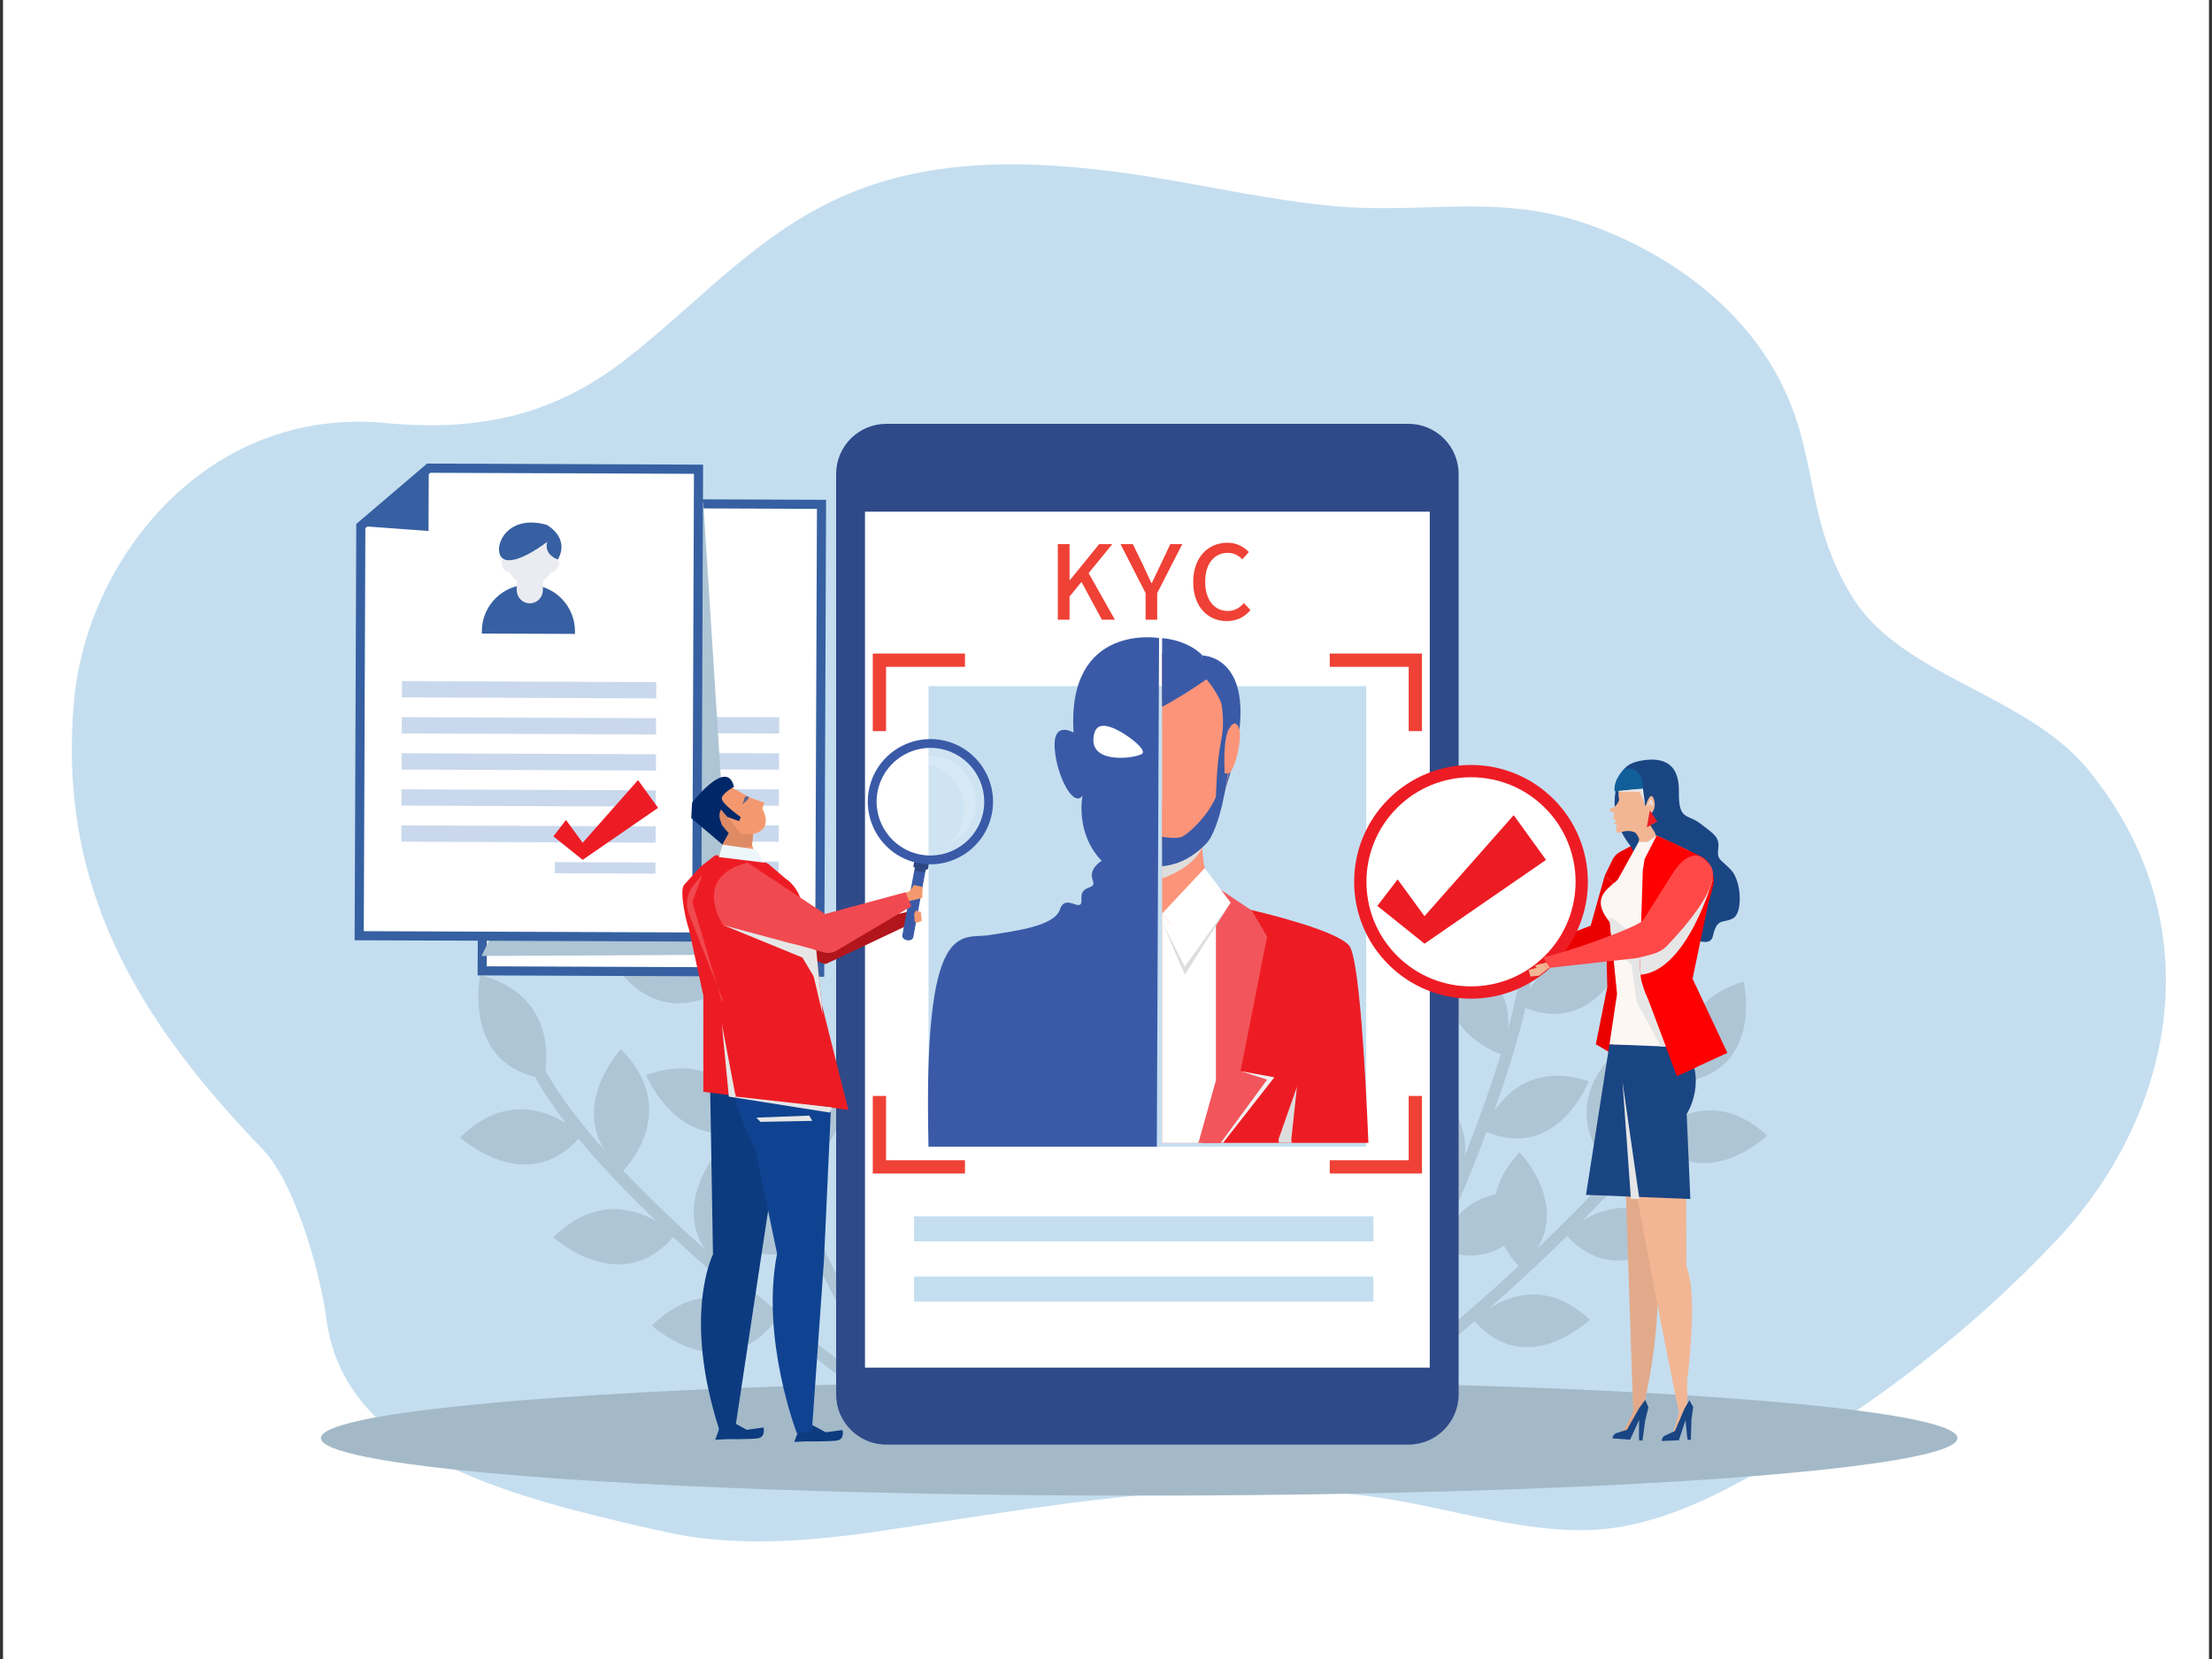 <?xml version="1.0" encoding="utf-8"?>
<!-- Generator: Adobe Illustrator 27.5.0, SVG Export Plug-In . SVG Version: 6.00 Build 0)  -->
<svg version="1.1" id="Layer_1" xmlns="http://www.w3.org/2000/svg" xmlns:xlink="http://www.w3.org/1999/xlink" x="0px" y="0px"
	 viewBox="0 0 2700 2025" style="enable-background:new 0 0 2700 2025;" xml:space="preserve">
<rect x="0" y="0" width="2700" height="2025" fill="#333333" stroke="none"/>
<rect x="3.691" style="fill:#FFFFFF;" width="2692.617" height="2025"/>
<path style="fill:#C4DEF0;" d="M2610.41,1359.9c-9.03,21.89-19.77,43.21-32.04,63.77c-6.35,10.65-13.11,21.09-20.27,31.31
	c-11.39,16.26-23.76,31.95-37.05,46.95c-3.87,4.39-7.83,8.7-11.86,12.97c-50.3,53.21-105.28,103.12-164.26,149.22v0.01
	c-11.32,8.85-22.79,17.55-34.4,26.12c-37.69,27.81-76.88,54.11-117.41,78.76c-15.29,9.31-30.77,18.37-46.42,27.21
	c-51.93,29.25-109.62,58.02-171.28,67.9c-12.68,2.04-25.53,3.27-38.53,3.54c-3.17,0.07-6.35,0.09-9.52,0.07
	c-33.23-0.18-66.51-4.86-99.66-11.11c-8.88-1.68-17.76-3.47-26.63-5.33c-26.94-5.63-53.78-11.79-80.42-16.91
	c-5.69-1.1-11.38-2.14-17.05-3.13c-6.46-1.12-12.91-2.16-19.35-3.1c-34.38-5.01-68.84-7.99-103.33-9.36
	c-19.06-0.76-38.12-1.02-57.18-0.86c-26.01,0.22-52.04,1.24-78.05,2.88c-98.46,6.2-196.75,21.36-293.88,36.28
	c-4.06,0.63-8.12,1.25-12.18,1.87c-1.91,0.3-3.81,0.59-5.72,0.88c-9.33,1.43-18.65,2.85-27.96,4.26
	c-10.7,1.62-21.38,3.21-32.04,4.77c-0.62,0.1-1.25,0.19-1.87,0.28c-3.05,0.45-6.1,0.89-9.17,1.32c-6.88,0.97-13.77,1.9-20.68,2.77
	c-4.06,0.52-8.11,1.02-12.18,1.49c-63.08,7.42-127.21,10.15-189.29,0.54c-9.67-1.49-19.3-3.29-28.86-5.41
	c-21.7-4.83-43.07-9.68-63.98-14.71c-5.62-1.35-11.2-2.71-16.75-4.08c-43.58-10.79-84.95-22.44-122.78-36.04
	c-79.37-28.52-143.25-65.63-179.5-121.49c-5.7-8.77-10.71-18-14.99-27.73c-7.77-17.61-13.14-36.85-15.86-57.98
	c-3.69-28.69-14.3-73.91-29.45-115.94c-7.58-21.01-16.29-41.23-25.84-58.18h-0.01c-1.96-3.49-3.96-6.85-6-10.04
	c-5.03-7.88-10.26-14.78-15.66-20.37c-52.2-54.2-98.94-109.54-136.65-168.68c-4.96-7.8-9.78-15.66-14.42-23.59
	c-56.97-97.26-89.07-205.3-81.12-335.24c0.47-7.84,1.09-15.76,1.87-23.76c16.29-168.51,160.22-356.33,379.9-335.69
	c116.04,10.88,206.27-10.28,292.78-77.41c99.12-76.91,175.6-172.8,305.71-214.81c33.83-10.92,68.96-17.5,104.7-20.82
	c60.8-5.67,123.37-1.92,184.32,5.89c4.94,0.63,9.85,1.28,14.77,1.96c65.41,9.07,130.17,23.35,195.6,33.07
	c13.6,2.04,27.25,3.87,40.95,5.41c6.04,0.69,12.08,1.31,18.14,1.88c38.34,3.56,74.58,2.65,110.16,1.62
	c50.52-1.47,99.69-3.21,151.68,7.24c14.68,2.94,29.58,6.86,44.8,12.03c1.38,0.47,2.77,0.94,4.15,1.44
	c35.17,12.44,68.68,28.61,99.31,48.09c32.47,20.64,61.72,44.96,86.3,72.44c13.77,15.37,26.09,31.73,36.68,48.99
	c60.35,98.24,38.92,174.63,92,271.1c2.51,4.56,5.18,9.18,8.05,13.83c46.53,75.77,148.22,105.26,227.02,157.77
	c8.96,5.96,17.61,12.23,25.86,18.88c9.86,7.97,19.14,16.51,27.64,25.8c2.76,3.01,5.45,6.1,8.04,9.29
	C2657.29,1072.65,2665.34,1226.78,2610.41,1359.9z"/>
<g>
	<ellipse style="fill:#A3B9C8;" cx="1390.489" cy="1755.35" rx="998.808" ry="70.246"/>
</g>
<g>
	<g>
		<path style="fill:#AEC5D5;" d="M706.089,1390.02c-64.387,71.651-144.483-1.632-144.483-1.632
			c52.556-51.97,102.838-33.886,129.196-17.444c-15.624-20.221-28.287-39.084-37.955-56.553
			c-88.323-22.015-66.569-124.212-66.569-124.212c83.841,22.291,82.881,90.756,79.349,116.505
			c16.973,30.744,42.885,64.398,73.355,98.47c-40.336-59.76,18.749-124.701,18.749-124.701
			c75.909,76.336,3.191,148.269,3.191,148.269c-0.354-0.29-0.698-0.58-1.046-0.87c31.553,33.374,66.52,66.614,100.803,97.391
			c-39.983-59.687,18.925-124.436,18.925-124.436c18.097,18.199,27.733,36.145,31.935,52.928
			c33.443,5.695,54.19,28.529,65.446,45.936c-11.875-25.073-24.504-52.658-36.983-81.49c-6.614-15.281-12.86-30.144-18.751-44.601
			c-90.192,40.702-132.729-61.276-132.729-61.276c66.807-24.022,104.493,9.694,122.416,35.444
			c-19.16-49.041-33.846-92.957-44.019-131.606c-88.57,37.88-130.364-62.315-130.364-62.315
			c69.553-25.01,107.546,12.565,124.531,38.577c-5.656-24.91-9.198-47.343-10.613-67.253
			c-70.882-57.158-8.083-140.718-8.083-140.718c66.661,55.521,36.963,117.217,22.917,139.085
			c2.451,35.033,11.784,76.47,25.075,120.204c-11.426-71.191,69.512-105.217,69.512-105.217
			c36.71,101.201-59.535,135.829-59.535,135.829c-0.2-0.413-0.39-0.822-0.583-1.233c14.568,43.558,32.289,88.432,50.426,130.784
			c-11.135-70.975,69.56-104.9,69.56-104.9c32.842,90.539-40.72,127.787-56.588,134.632c44.741,100.744,88.03,180.648,88.96,182.353
			l-13.081,7.129c-0.335-0.616-22.771-41.909-51.93-102.242c-35.069,16.604-63.051,11.713-84.24-0.671
			c-6.57,13.084-14.248,22.455-17.917,26.563c83.001,72.54,155.909,126.788,157.47,127.944l-8.863,11.975
			c-0.563-0.417-38.3-28.425-90.152-70.872c-64.915,78.019-147.79,2.193-147.79,2.193c52.879-52.289,103.452-33.661,129.675-17.142
			c-21.328-17.742-44.398-37.445-67.857-58.343c-12.433-11.075-24.357-21.927-35.787-32.56
			c-64.669,74.894-146.19,0.307-146.19,0.307c50.481-49.918,98.859-35.205,125.959-19.396
			C763.401,1454.441,731.59,1420.792,706.089,1390.02z"/>
	</g>
	<g>
		<path style="fill:#AEC5D5;" d="M2019.596,1391.553c63.161,66.432,137.387-5.417,137.387-5.417
			c-51.381-48.027-98.725-29.481-123.357-13.137c14.321-19.652,25.861-37.933,34.59-54.808
			c83.424-23.303,59.998-119.929,59.998-119.929c-79.152,23.445-76.409,88.543-72.36,112.94
			c-15.323,29.698-39.07,62.402-67.141,95.626c36.769-57.922-21.169-118.113-21.169-118.113
			c-70.162,74.641,0.931,141.117,0.931,141.117c0.329-0.285,0.648-0.571,0.971-0.856c-29.12,32.589-61.492,65.141-93.278,95.333
			c36.435-57.843-21.33-117.856-21.33-117.856c-16.727,17.795-25.413,35.122-28.96,51.199
			c-31.658,6.312-50.782,28.586-61.023,45.445c10.624-24.167,21.899-50.743,32.998-78.502c5.882-14.712,11.426-29.016,16.643-42.926
			c86.878,36.303,124.612-61.836,124.612-61.836c-64.188-21.063-99.133,12.016-115.493,36.989
			c16.913-47.16,29.707-89.325,38.351-126.359c85.26,33.662,122.334-62.761,122.334-62.761
			c-66.827-21.928-101.961,14.829-117.421,40.025c4.713-23.845,7.483-45.279,8.296-64.255
			c65.893-56.264,3.924-134.066,3.924-134.066c-61.922,54.594-32.023,112.485-18.078,132.909
			c-1.394,33.389-9.163,73.053-20.636,115.008c8.965-68.022-68.933-98.222-68.933-98.222
			c-32.212,97.244,60.262,127.606,60.262,127.606c0.179-0.398,0.349-0.792,0.522-1.188c-12.692,41.822-28.348,84.979-44.467,125.749
			c8.693-67.808-68.97-97.919-68.97-97.919c-28.818,86.998,42.151,120.461,57.427,126.548
			c-39.863,97.024-78.902,174.185-79.74,175.832l12.633,6.431c0.302-0.595,20.539-40.472,46.661-98.641
			c33.801,14.856,60.287,9.455,80.11-2.891c6.599,12.27,14.154,20.978,17.753,24.787c-77.009,71.22-144.908,124.77-146.362,125.911
			l8.75,11.153c0.524-0.412,35.67-28.062,83.857-69.824c63.834,72.475,140.635-1.866,140.635-1.866
			c-51.697-48.323-99.303-29.251-123.804-12.837c19.812-17.447,41.229-36.805,62.984-57.31c11.53-10.867,22.581-21.508,33.17-31.927
			c63.515,69.509,139.063-3.619,139.063-3.619c-49.352-46.131-94.975-30.842-120.329-15.08
			C1966.804,1454.363,1996.163,1421.505,2019.596,1391.553z"/>
	</g>
</g>
<g>
	<path style="fill:#2F4A89;" d="M1719.142,1763.298h-637.277c-33.842,0-61.277-27.434-61.277-61.277V578.617
		c0-33.842,27.434-61.277,61.277-61.277h637.277c33.842,0,61.277,27.435,61.277,61.277v1123.404
		C1780.419,1735.863,1752.984,1763.298,1719.142,1763.298z"/>
	<rect x="1055.823" y="624.575" style="fill:#FFFFFF;" width="689.362" height="1044.766"/>
</g>
<g>
	<rect x="1115.734" y="1484.606" style="fill:#C4DEF0;" width="560.681" height="30.638"/>
	<rect x="1115.734" y="1558.138" style="fill:#C4DEF0;" width="560.681" height="30.638"/>
</g>
<g>
	<g>
		<polygon style="fill:#EF4136;" points="1081.538,892.433 1081.538,813.937 1177.864,813.937 1177.864,797.726 1065.327,797.726 
			1065.327,892.433 		"/>
		<polygon style="fill:#EF4136;" points="1719.47,892.433 1719.47,813.937 1623.143,813.937 1623.143,797.726 1735.681,797.726 
			1735.681,892.433 		"/>
	</g>
	<g>
		<polygon style="fill:#EF4136;" points="1081.538,1337.713 1081.538,1416.209 1177.864,1416.209 1177.864,1432.42 
			1065.327,1432.42 1065.327,1337.713 		"/>
		<polygon style="fill:#EF4136;" points="1719.47,1337.713 1719.47,1416.209 1623.143,1416.209 1623.143,1432.42 1735.681,1432.42 
			1735.681,1337.713 		"/>
	</g>
</g>
<rect x="1133.393" y="837.499" style="fill:#C4DEF0;" width="534.221" height="562.124"/>
<g>
	<polygon style="fill:#EF4136;" points="1357.682,664.154 1341.682,664.154 1305.958,708.109 1305.509,708.109 1305.509,664.154 
		1291.191,664.154 1291.191,756.431 1305.509,756.431 1305.509,728.112 1320.037,710.302 1344.968,756.431 1360.853,756.431 
		1328.788,699.574 	"/>
	<path style="fill:#EF4136;" d="M1416.22,690.122c-3.338,7.16-6.818,14.1-10.27,21.427h-0.564
		c-3.568-7.327-6.677-14.267-9.989-21.427l-12.651-25.968h-15.04l30.631,59.805v32.472h14.151v-32.472l30.631-59.805h-14.591
		L1416.22,690.122z"/>
	<path style="fill:#EF4136;" d="M1518.345,736.128c-5.435,6.061-11.654,9.619-19.634,9.619c-16.64,0-27.668-13.592-27.668-35.71
		c0-21.784,11.028-35.2,27.457-35.2c7.46,0,13.23,3.057,17.916,7.866l7.973-8.862c-5.679-5.971-14.626-11.378-25.889-11.378
		c-24.226,0-42.058,18.045-42.058,47.96c0,30.364,18.052,47.698,40.878,47.698c12.285,0,21.733-4.853,28.998-13.413
		L1518.345,736.128z"/>
</g>
<g>
	<g>
		<path style="fill:#FC9479;" d="M1418.461,1394.937h250.795c-4.5-71.999-13.848-190.637-28.039-222.599
			c-14.093-31.731-70.963-46.798-113.125-60.875c-1.545-0.519-3.069-1.032-4.571-1.551c-0.005,0-0.011,0-0.011,0
			c-0.016-0.005-0.032-0.011-0.043-0.016c-3.431-1.173-6.739-2.34-9.9-3.524c-4.096-1.518-7.938-3.058-11.451-4.626
			c-4.928-2.199-9.208-4.453-12.645-6.83c-0.957-0.659-1.843-1.329-2.664-2.016c-0.989-0.811-1.87-1.643-2.648-2.491
			c-6.885-7.516-11.089-18.762-13.607-30.748c-0.595-2.821-1.097-5.685-1.513-8.549c-0.821-5.604-1.335-11.213-1.643-16.541
			c0-0.005,0-0.005,0-0.005c-0.33-5.787-0.411-11.245-0.367-15.99c0.086-10.235,0.751-17.2,0.751-17.2
			c-0.319-0.481-0.643-0.956-0.978-1.421c-12.254-17.289-30.281-21.502-48.342-19.811V1394.937z"/>
		<path style="fill:#E6E6E6;" d="M1418.461,1040.578v5.824c21.316-2.826,34.755-14.373,34.755-14.373
			C1439.865,1037.726,1428.332,1040.186,1418.461,1040.578z"/>
		<path style="fill:#3A5AA7;" d="M1418.461,778.867v76.554c16.086-18.601,31.552-32.854,43.526-36.62l5.794-18.671
			C1467.78,800.13,1452.769,782.148,1418.461,778.867z"/>
		<path style="fill:#3A5AA7;" d="M1467.781,800.13c0,0,83.119,0,26.936,165.784l-56.374-87.918L1467.781,800.13z"/>
		<path style="fill:#FC9479;" d="M1418.461,800.352v240.398c0.901,0.043,1.802,0.071,2.704,0.071
			c49.248,0,80.95-64.814,80.95-127.389C1502.114,853.213,1465.138,803.974,1418.461,800.352z"/>
		<path style="fill:#FC9479;" d="M1496.335,903.197c0,0,4.954-27.706,14.036-18.182c9.082,9.524-4.132,60.993-11.561,59.069
			C1491.381,942.159,1496.335,903.197,1496.335,903.197z"/>
		<path style="fill:#3A5AA7;" d="M1418.461,862.772c28.397-14.97,57.816-36.148,57.816-36.148
			c-17.518-18.841-37.692-27.399-57.816-29.111V862.772z"/>
		<path style="fill:#3A5AA7;" d="M1490.459,857.397c0,0,5.362,21.735,0,47.142c-5.362,25.407-6.302,68.515-6.302,68.515
			l10.56-16.374v-18.017c0,0-3.27-51.193,11.737-55.642L1490.459,857.397z"/>
		<path style="fill:#DDDDDD;" d="M1418.461,1027.735v44.431c40.357-13.998,48.937-37.6,48.937-37.6L1418.461,1027.735z"/>
		<path style="fill:#3A5AA7;" d="M1491.158,944.136c-0.866,40.165-40.694,74.123-48.486,77.237
			c-7.429,2.968-22.794,0.279-24.211,0.021v35.919c21.984-1.77,40.031-13.269,53.649-27.329c18.182-18.772,26.7-85.901,26.7-85.901
			L1491.158,944.136z"/>
		<path style="fill:#ED1C24;" d="M1670.319,1394.937c-3.403-82.146-11.086-225.985-23.552-240.745
			c-15.655-18.53-101.447-39.232-119.814-43.49c-2.021-0.47-3.221-0.74-3.431-0.789c-0.005,0-0.011,0-0.011,0
			c-0.016-0.005-0.022-0.005-0.022-0.005l-0.022-0.011l-9.792-5.053l-0.005-0.005l-15.066-7.771l-6.793-3.507l-4.982-2.572
			l-0.022,1.913l-0.043,3.577l-0.319,27.138l-0.022,1.778l-0.011,1.021l-2.253,192.285l-22.469,76.235H1670.319z"/>
		<polygon style="fill:#FFFFFF;" points="1513.67,1104.838 1494.719,1091.88 1491.811,1093.561 1489.472,1094.917 
			1486.764,1096.478 1484.159,1097.986 1430.153,1129.226 1418.461,1115.366 1418.461,1394.937 1467.927,1394.937 
			1498.809,1310.331 1513.567,1106.373 1513.675,1104.844 		"/>
		<polygon style="fill:#F2565C;" points="1489.982,1394.937 1546.617,1317.831 1514.21,1307.445 1546.617,1143.362 
			1528.093,1111.463 1528.093,1111.458 1526.953,1110.702 1490.823,1086.692 1484.159,1082.261 1484.159,1318.701 
			1462.833,1394.937 		"/>
		<polygon style="fill:#FFFFFF;" points="1470.552,1059.663 1418.461,1115.108 1418.461,1115.369 1460.229,1164.872 
			1502.114,1101.746 		"/>
		<polygon style="fill:#DDDDDD;" points="1446.135,1179.879 1418.461,1125.401 1418.461,1125.442 1446.135,1189.692 
			1502.114,1101.746 		"/>
		<polygon style="fill:#DDDDDD;" points="1576.665,1394.937 1576.193,1390.562 1583.12,1326.494 1560.608,1390.562 
			1561.08,1394.937 		"/>
		<polygon style="fill:#F2F2F2;" points="1489.982,1394.937 1492.881,1394.937 1555.517,1314.946 1514.21,1307.445 
			1546.617,1317.831 		"/>
	</g>
	<path style="fill:#3A5AA7;" d="M1414.775,778.797c0,0-112.628-19.229-104.387,115.375c0,0-25.385-15.117-23.047,19.169
		c2.298,33.702,22.979,73.532,34.036,57.748c0,0-9.615,45.326,23.35,79.664c0,0-16.482,9.615-10.988,23.35
		s-15.109,4.12-13.735,23.35s-19.229-8.241-26.097,12.362c-6.868,20.603-52.193,26.097-86.531,31.591
		c-34.338,5.494-80.885-25.084-73.982,258.22h278.635L1414.775,778.797z"/>
	<path style="fill:#FFFFFF;" d="M1382.606,903.223c0,0-40.206-32.424-46.755-8.521c-10.213,37.277,43.915,32.17,57.192,26.043
		C1401.032,917.057,1382.606,903.223,1382.606,903.223z"/>
</g>
<g>
	<g>
		<polygon style="fill:#EB0000;" points="1958.628,1069.205 1941.613,1129.887 1856.713,1162.22 1882.788,1171.19 
			1968.105,1155.962 		"/>
		<path style="fill:#1A4583;" d="M1978.889,972.627l7.077-3.49l7.97,4.148c0,0-6.192-6.155-7.523-6.81
			c-0.797-0.392-4.285,1.892-6.954,3.788c-1.788,1.27-3.208,2.365-3.208,2.365S1978.965,974.53,1978.889,972.627z"/>
		<path style="fill:#1A4583;" d="M1983.416,977.436c0,1.893-0.693,3.428-1.548,3.428c-0.855,0-1.548-1.534-1.548-3.428
			c0-1.893,0.693-3.427,1.548-3.427C1982.723,974.008,1983.416,975.543,1983.416,977.436z"/>
		<polygon style="fill:#F2B694;" points="2051.549,1718.022 2041.585,1750.956 2047.578,1747.47 2057.36,1733.505 		"/>
		<polygon style="fill:#E2AA8A;" points="1998.106,1713.216 1984.066,1742.722 1978.631,1747.47 1985.867,1745.157 
			2001.027,1724.318 		"/>
		<polygon style="fill:#EB0000;" points="1958.628,1069.205 1961.874,1204.519 1947.9,1274.656 1974.863,1290.572 
			1985.173,1186.401 1990.513,1110.193 1983.702,1089.687 		"/>
		<path style="fill:#FCEE21;" d="M2058.79,1359.905l6.145-18.343c5.403-16.125,4.05-33.751-3.75-48.863l-14.432-18.043
			L2058.79,1359.905z"/>
		<path style="fill:#E2AA8A;" d="M1978.631,1280.1l15.36,458.263l8.018-5.191c0,0,43.303-152.886,6.754-255.06l6.326-196.613
			L1978.631,1280.1z"/>
		<path style="fill:#F2B694;" d="M2055.59,1251.757l4.083,481.579l-8.623-0.56c0,0-26.131-127.626-42.274-214.937l-44.217-241.595
			L2055.59,1251.757z"/>
		<path style="fill:#1A4583;" d="M1964.559,1274.656l-28.651,183.798l127.354,5.069l-4.472-103.618c0,0,27.977-43.192-4.804-85.249
			H1964.559z"/>
		<path style="fill:#1A4583;" d="M2062.063,1709.147l-5.827,9.917l-11.912,27.696l-11.96,5.459
			c-2.498,1.141-4.076,3.814-3.964,6.716l0,0l20.875-0.924l8.084-24.507l1.874,19.236l0.751,4.797l3.945-0.174l0.678-24.18
			l2.152-15.793L2062.063,1709.147z"/>
		<path style="fill:#1A4583;" d="M2008.188,1708.726l-7.066,9.463l-15.255,26.968l-12.881,4.118c-2.69,0.86-4.603,3.411-4.803,6.406
			l0,0l21.546,1.651l10.975-24.169l-0.171,19.996l0.249,5.021l4.073,0.312l3.33-24.755l3.932-15.956L2008.188,1708.726z"/>
		<polygon style="fill:#FF0000;" points="2071.04,1302.347 2051.905,1311.147 2037.961,1274.656 2042.037,1257.961 
			2046.753,1255.697 		"/>
		<path style="fill:#F2B694;" d="M2059.672,1683.272c0,0,13.438-105.098-1.419-137.712v-82.037l-49.49-0.098L2059.672,1683.272z"/>
		<polygon style="fill:#E6E6E6;" points="2001.027,1463.424 1980.443,1320.462 1990.735,1463.523 		"/>
		<path style="fill:#F2B694;" d="M2022.119,1019.923l-23.258,28.948l1.335-21.205l0.787-3.434l-2.953-5.601
			c0,0,5.239-1.613,6.356-1.613c1.117,0,15.404-1.231,15.404-1.231L2022.119,1019.923z"/>
		<polygon style="fill:#E6E6E6;" points="2000.196,1027.666 1975.008,1073.127 1967.932,1079.722 1980.443,1055.451 		"/>
		<polygon style="fill:#FF4949;" points="2022.119,1019.923 2027.847,1022.753 2011.542,1051.739 2010.075,1116.973 
			2003.196,1127.083 2005.805,1048.871 		"/>
		<path style="fill:#FF4949;" d="M2010.075,1173.803l-7.041,22.539l-1.697-24.64
			C2001.337,1171.702,2006.084,1174.004,2010.075,1173.803z"/>
		<path style="fill:#EB0000;" d="M2000.196,1027.666l-22.684,12.096c-4.08,2.176-7.362,5.592-9.373,9.755l-9.511,19.688
			l25.074,20.481l6.127-35.993L2000.196,1027.666z"/>
		<path style="fill:#1A4583;" d="M1978.674,945.432c0,0-24.05,42.918,11.807,87.445l10.857,20.817l16.074-20.817l-1.89-22.936
			L1978.674,945.432z"/>
		<path style="fill:#1A4583;" d="M1977.666,959.454c0,0-5.677-24.262,22.101-30.301c27.778-6.039,50.122,0.521,49.518,36.795
			c-0.604,36.273,10.266,26.913,26.57,39.595c16.304,12.682,23.249,16.003,21.438,30.496c-1.812,14.493,3.623,12.681,16.002,26.269
			c12.379,13.587,14.191,51.977,2.114,58.597c-12.078,6.621-19.388-1.532-24.64,21.717c-5.252,23.249-57.577-17.512-57.577-17.512
			l-24.591-128.944l-15.17-12.966L1977.666,959.454z"/>
		<path style="fill:#F2B694;" d="M2020.454,1017.61l1.845,5.08l-23.109,10.187c1.153-5.261,1.489-8.624,1.489-8.624l0.304-0.022
			c-1.698-3.692-3.445-6.667-4.391-7.484c-2.292-2.014-10.562-3.8-18.05-0.874c-7.451,2.957-5.887-5.093-5.312-7.043
			c0.608-1.951-0.189-2.609-1.666-3.252c-1.475-0.608-2.255-1.507-0.391-2.118c1.864-0.611,2.182-3.258,0.505-2.898
			c-1.643,0.358-4.339-1.117-2.511-1.76c1.297-0.435,1.161-7.034-0.534-7.388c-1.695-0.355-7.445-3.55-1.312-4.948
			c6.133-1.397,9.085-10.025,9.085-10.025c-1.704-8.018-0.463-13.49,1.259-16.987c0,0,18.91-0.236,24.516,8.045l6.417,16.803
			c0,0,5.166-18.398,9.254-10.858c4.085,7.506,1.443,19.007-3.742,19.382l-0.828,12.826l6.507,10.133L2020.454,1017.61z"/>
		<polygon style="fill:#ED1C24;" points="2013.825,989.087 2022.944,1002.925 2010.114,1009.941 		"/>
		<path style="fill:#FCF7F3;" d="M1968.287,1158.184l5.507,55.083l-9.232,61.39l68.629,2.778l20.54,0.833l9.526-136.017
			l-2.108-104.137l-39.037-18.187l-11.095,7.745H2000.2l-25.197,45.459c-6.846,9.134-35.393,19.723-12.043,49.854
			c0.637,0.833,1.324,1.683,2.059,2.549l3.268,32.632V1158.184z"/>
		<path style="fill:#FF0000;" d="M2005.202,1062.911l-3.864,123.627c0.167,7.042,6.159,26.681,9.952,32.617l35.463,94.362
			l61.71-28.382l-42.475-90.505l19.075-91.562c6.076-21.647,10.87-29.941,0.887-48.953l-1.146-1.595
			c-2.077-2.893-4.84-5.224-8.04-6.786l-34.727-16.942l-19.918-8.869l-14.753,28.877l0,0L2005.202,1062.911z"/>
		<path style="fill:#E6E6E6;" d="M1962.96,1122.987c0.637,0.833,1.324,1.683,2.059,2.549l3.268,32.632v0.016l23.236,19.494
			l6.095,44.789l29.347,54.707l6.226,0.262l-23.465-62.191c-2.157-3.382-3.644-9.919-6.7-18.906l-4.461-58.09
			c0,0-2.092,6.111-26.88-15.099C1966.277,1118.509,1963.941,1120.095,1962.96,1122.987z"/>
		<path style="fill:#E6E6E6;" d="M2010.114,985.081l4.75-9.732c0,0,4.369,5.725,1.665,9.732l-1.363-5.097L2010.114,985.081z"/>
		<path style="fill:#E6E6E6;" d="M2090.768,1073.127c0,0-30.912,111.569-88.17,116.671l-1.26-24.531c0,0,65.992-69.401,66.858-70.18
			C2069.061,1094.307,2090.768,1073.127,2090.768,1073.127z"/>
		<path style="fill:#105F9A;" d="M1982.806,938.29c0,0-13.635,12.502-12.025,27.658l34.665-3.428
			C2005.445,962.521,2007.003,934.943,1982.806,938.29z"/>
		<polygon style="fill:#E6E6E6;" points="1974.661,965.565 1976.496,966.463 2001.337,966.423 2008.064,982.9 2005.445,962.521 		
			"/>
		<path style="fill:#F2B694;" d="M1842.598,1176.753l5.284-4.728l5.563,3.059l3.616,4.45l-1.669,3.059
			C1855.392,1182.594,1837.313,1180.369,1842.598,1176.753z"/>
	</g>
	<g>
		
			<ellipse transform="matrix(0.707 -0.707 0.707 0.707 -235.057 1585.085)" style="fill:#ED1C24;" cx="1795.838" cy="1076.281" rx="142.66" ry="142.66"/>
		
			<ellipse transform="matrix(0.707 -0.707 0.707 0.707 -235.057 1585.085)" style="fill:#FFFFFF;" cx="1795.838" cy="1076.281" rx="127.66" ry="127.66"/>
		<polygon style="fill:#ED1C24;" points="1705.987,1073.443 1738.769,1118.311 1847.647,994.995 1887.094,1049.6 1738.769,1151.891 
			1681.177,1105.719 		"/>
	</g>
	<g>
		<path style="fill:#F2B694;" d="M1888.984,1182.687l-10.299,8.261l-10.659,1.004l-2.105-8.098l10.228-2.66
			c0,0-8.56-2.822,7.88-5.271L1888.984,1182.687z"/>
		<polygon style="fill:#F2B694;" points="1886.926,1174.773 1884.028,1175.924 1888.984,1182.687 1892.971,1180.217 		"/>
	</g>
	<path style="fill:#FF4949;" d="M2043.078,1063.97c6.483-9.621,14.555-18.763,26.246-19.777c6.92-0.601,12.255,5.494,16.626,9.922
		c19.994,20.258-25.386,73.373-50.759,99.948c-7.999,8.377-16.043,10.644-37.643,15.47l-106.126,11.833l-7.405-12.958
		c25.916-4.936,116.442-37.012,121.664-45.277c10.049-15.905,20.099-31.81,30.148-47.716
		C2038.074,1071.863,2040.445,1067.877,2043.078,1063.97z"/>
</g>
<g>
	<g>
		<polygon style="fill:#FFFFFF;" points="669.519,618.665 998.809,619.956 996.568,1190.999 584.623,1189.383 586.583,689.365 		"/>
		<path style="fill:#3660A1;" d="M1006.067,1192.232l-423.072-1.658l1.993-508.137l86.45-73.695l336.911,1.321L1006.067,1192.232z
			 M594.166,1179.49l400.817,1.572l2.196-559.916l-321.662-1.261l-79.422,67.706L594.166,1179.49z"/>
		<polygon style="fill:#3660A1;" points="673.477,614.314 673.176,691.021 590.541,685.014 		"/>
		
			<rect x="640.769" y="874.811" transform="matrix(1 0.004 -0.004 1 3.476 -3.115)" style="fill:#CAD8ED;" width="310.429" height="19.887"/>
		
			<rect x="640.596" y="918.845" transform="matrix(1 0.004 -0.004 1 3.649 -3.114)" style="fill:#CAD8ED;" width="310.429" height="19.888"/>
		
			<rect x="640.424" y="962.882" transform="matrix(1 0.004 -0.004 1 3.823 -3.115)" style="fill:#CAD8ED;" width="310.428" height="19.887"/>
		
			<rect x="640.251" y="1006.917" transform="matrix(1 0.004 -0.004 1 3.993 -3.111)" style="fill:#CAD8ED;" width="310.429" height="19.887"/>
		
			<rect x="640.078" y="1050.953" transform="matrix(1 0.004 -0.004 1 4.17 -3.113)" style="fill:#CAD8ED;" width="310.429" height="19.887"/>
		
			<rect x="827.441" y="1095.356" transform="matrix(1 0.004 -0.004 1 4.324 -3.473)" style="fill:#CAD8ED;" width="122.905" height="13.573"/>
		<path style="fill:#3660A1;" d="M851.92,816.655l0.012-3.024c0.122-31.383-25.219-56.924-56.601-57.047l0,0
			c-31.383-0.123-56.923,25.218-57.047,56.601l-0.011,3.023L851.92,816.655z"/>
		<path style="fill:#EBECF2;" d="M832.612,716.223c-0.069,17.781-17.897,41.637-35.678,41.567
			c-17.783-0.069-32.118-20.436-32.048-38.219c0.07-17.781,14.541-32.14,32.323-32.071
			C814.99,687.571,832.682,698.441,832.612,716.223z"/>
		<path style="fill:#EBECF2;" d="M796.758,779.32L796.758,779.32c-8.788-0.034-15.883-7.186-15.848-15.974l0.09-22.981l31.822,0.125
			l-0.09,22.982C812.696,772.258,805.545,779.354,796.758,779.32z"/>
		<path style="fill:#3660A1;" d="M818.086,704.257c0,0-36.085,28.255-52.425,21.447c-16.34-6.809-2.383-57.191,51.745-42.213
			c0,0,28.936,15.489,13.617,42.383C831.022,725.875,813.661,720.257,818.086,704.257z"/>
		<path style="fill:#EBECF2;" d="M767.958,729.109c0,0-2.808-6.383-5.106-2.809c-2.298,3.575,2.298,17.872,8.936,13.787
			L767.958,729.109z"/>
		<path style="fill:#EBECF2;" d="M823.81,735.553c0,0-2.658,6.447,1.511,5.628c4.17-0.819,11.299-14.037,3.754-15.995
			L823.81,735.553z"/>
		<polygon style="fill:#AEC5D5;" points="858.404,612.319 893.638,1165.34 587.766,1166.872 		"/>
		<polygon style="fill:#FFFFFF;" points="519.392,577.272 848.681,578.563 846.441,1147.605 434.495,1145.989 436.456,647.971 		"/>
		<path style="fill:#3660A1;" d="M855.939,1149.339l-423.072-1.658l1.993-508.137l86.45-73.695l336.911,1.321L855.939,1149.339z
			 M444.039,1136.596l400.817,1.572l2.196-559.916l-321.662-1.261l-79.422,67.706L444.039,1136.596z"/>
		<polygon style="fill:#3660A1;" points="523.349,571.42 523.048,648.127 440.413,642.12 		"/>
		
			<rect x="490.641" y="831.917" transform="matrix(1 0.004 -0.004 1 3.307 -2.527)" style="fill:#CAD8ED;" width="310.429" height="19.887"/>
		
			<rect x="490.468" y="875.952" transform="matrix(1 0.004 -0.004 1 3.48 -2.526)" style="fill:#CAD8ED;" width="310.429" height="19.888"/>
		
			<rect x="490.296" y="919.988" transform="matrix(1 0.004 -0.004 1 3.654 -2.526)" style="fill:#CAD8ED;" width="310.428" height="19.887"/>
		
			<rect x="490.123" y="964.023" transform="matrix(1 0.004 -0.004 1 3.823 -2.522)" style="fill:#CAD8ED;" width="310.429" height="19.887"/>
		
			<rect x="489.95" y="1008.059" transform="matrix(1 0.004 -0.004 1 4 -2.524)" style="fill:#CAD8ED;" width="310.429" height="19.887"/>
		
			<rect x="677.313" y="1052.463" transform="matrix(1 0.004 -0.004 1 4.155 -2.886)" style="fill:#CAD8ED;" width="122.905" height="13.573"/>
		<path style="fill:#3660A1;" d="M701.793,773.761l0.012-3.024c0.122-31.383-25.219-56.924-56.601-57.047l0,0
			c-31.383-0.123-56.924,25.218-57.047,56.601l-0.011,3.023L701.793,773.761z"/>
		<path style="fill:#EBECF2;" d="M682.484,673.33c-0.07,17.781-17.897,41.637-35.678,41.567
			c-17.783-0.069-32.118-20.436-32.048-38.218c0.07-17.781,14.541-32.14,32.323-32.071
			C664.863,644.677,682.554,655.547,682.484,673.33z"/>
		<path style="fill:#EBECF2;" d="M646.63,736.426L646.63,736.426c-8.788-0.034-15.883-7.186-15.848-15.974l0.09-22.981l31.822,0.125
			l-0.09,22.982C662.568,729.365,655.417,736.461,646.63,736.426z"/>
		<path style="fill:#3660A1;" d="M667.958,661.364c0,0-36.085,28.255-52.426,21.447c-16.34-6.809-2.383-57.192,51.745-42.213
			c0,0,28.936,15.489,13.617,42.383C680.895,682.981,663.533,677.364,667.958,661.364z"/>
		<path style="fill:#EBECF2;" d="M617.831,686.215c0,0-2.809-6.383-5.106-2.809c-2.298,3.575,2.298,17.872,8.936,13.787
			L617.831,686.215z"/>
		<path style="fill:#EBECF2;" d="M673.682,692.659c0,0-2.658,6.447,1.511,5.628c4.17-0.819,11.299-14.037,3.754-15.995
			L673.682,692.659z"/>
	</g>
	<polygon style="fill:#ED1C24;" points="690.878,1000.857 711.219,1028.698 778.779,952.18 803.255,986.062 711.219,1049.535 
		675.483,1020.885 	"/>
</g>
<g>
	<g>
		<polygon style="fill:#B2151B;" points="956.141,1102.946 1022.414,1131.505 1110.053,1112.516 1110.66,1128.064 1007.662,1176.84 
			958.377,1160.272 		"/>
		<path style="fill:#0D3B7F;" d="M991.953,1739.7l16.012,8.553l20.426-2.751c0,0,3.003,11.542-7.007,12.89
			c-10.008,1.347-37.824,0.971-37.824,0.971l-14.176,0.722l3.812-9.894l2.075-8.245L991.953,1739.7z"/>
		<path style="fill:#0D3B7F;" d="M895.528,1736.487l16.009,8.765l20.426-2.833c0,0,2.997,11.838-7.014,13.225
			c-10.009,1.387-37.825,1.016-37.825,1.016l-14.175,0.747l3.817-10.151l2.078-8.455L895.528,1736.487z"/>
		<g>
			<path style="fill:#F4996F;" d="M885.612,956.826l28.932,16.309l18.477,6.705l-2.607,7.185c0,0,15.222,25.273-11.177,30.794
				l-1.39,13.434l8.392,23.934l-35.991,0.9l-14.371-5.215l6.052-19.876C881.927,1030.995,875.828,974.183,885.612,956.826z"/>
			<path style="fill:#002868;" d="M895.877,960.55c0,0-14.24,7.476-14.817,13.875c-0.574,6.397,23.036,22.797,23.036,22.797
				l-1.863,5.131l-17.995-6.529c0,0-7.874,8.755-0.387,13.799l8.231,2.985l-10.155,18.387l-38.178-32.443l1.015-18.798
				C844.765,979.754,887.657,923.879,895.877,960.55z"/>
			<path style="fill:#DE8B65;" d="M919.236,1017.818l-13.91,0.535l-25.183-30.273c0,0-8.39,10.716,9.489,28.968l-4.648,8.414
				l-3.057,5.533l17.45,6.333l18.428-4.591L919.236,1017.818z"/>
			<path style="fill:#5B628C;" d="M913.141,972.213c0,0-4.708-1.978-4.943,4.568l-2.34,5.069
				C905.858,981.849,916.399,974.613,913.141,972.213z"/>
		</g>
		<path style="fill:#0D3B7F;" d="M866.732,1322.457l3.523,208.701c0,0-38.052,74.844,8.576,216.63l18.302-2.231l50.149-332.043
			C947.281,1413.515,914.137,1299.962,866.732,1322.457z"/>
		<path style="fill:#ED1C24;" d="M992.225,1118.404l10.609,106.437l32.532,129.76L858.482,1332.7l0.026-117.335l-17.553-81.182
			c-3.345-8.702-12.231-47.513-5.767-54.232l19.485-21.723l18.302-14.306l48.98,3.239l15.808,7.251l21.614,18.462
			c7.293,4.027,16.396,17.044,18.012,25.216L992.225,1118.404z"/>
		<path style="fill:#0F4391;" d="M1015.159,1333.284l-9.456,205.75l-14.722,208.186l-18.299,2.165
			c0,0-44.565-115.333-24.171-219.157l-26.108-125.123c0,0-22.732-46.252-24.92-66.637
			C897.481,1338.468,929.292,1323.887,1015.159,1333.284z"/>
		<polygon style="fill:#E6E6E6;" points="1015.869,1351.591 897.53,1336.113 881.054,1249.714 889.656,1338.558 1013.128,1358.054 
					"/>
		<polygon style="fill:#EDF6FB;" points="881.927,1030.995 921.954,1036.711 933.729,1053.027 877.423,1046.225 		"/>
		<path style="fill:#F14950;" d="M881.685,1219.081l-40.804-103.215c-4.649-11.761-2.575-25.117,5.422-34.913l11.125-13.628
			l-12.428,33.646l36.577,123.323"/>
		<polygon style="fill:#ED1C24;" points="996.022,1239.043 1016.057,1342.467 1015.869,1351.591 1035.366,1354.601 
			1009.901,1261.496 		"/>
		<polygon style="fill:#E6E6E6;" points="928.185,1369.365 991.502,1368.137 987.837,1361.733 923.228,1364.2 		"/>
		<g>
			<g>
				<path style="fill:#3A5AA7;" d="M1107.25,1147.66l-0.134-0.025c-3.658-0.674-6.229-3.361-5.743-6l15.833-85.912l13.381,2.466
					l-15.833,85.912C1114.268,1146.741,1110.908,1148.334,1107.25,1147.66z"/>
			</g>
			<g>
				<path style="fill:#2D4682;" d="M1130.719,1061.522l-14.41-2.656c-0.949-0.175-1.577-1.086-1.402-2.036l0.745-4.044
					c0.175-0.949,1.086-1.577,2.036-1.402l14.41,2.656c0.949,0.175,1.577,1.086,1.402,2.036l-0.745,4.044
					C1132.58,1061.07,1131.669,1061.697,1130.719,1061.522z"/>
			</g>
			<g>
				<path style="fill:#2D4682;" d="M1127.742,1064.939l-9.868-1.819c-0.65-0.12-1.08-0.744-0.96-1.394l0.51-2.769
					c0.12-0.65,0.744-1.08,1.394-0.96l9.869,1.819c0.65,0.12,1.08,0.744,0.96,1.394l-0.51,2.769
					C1129.016,1064.629,1128.392,1065.059,1127.742,1064.939z"/>
			</g>
			<g>
				<g style="opacity:0.17;">
					<path style="fill:#FFFFFF;" d="M1144.545,923.65c-17.214-3.172-34.042,1.804-46.518,12.193
						c9.935-4.286,21.204-5.778,32.643-3.669c30.754,5.668,51.09,35.193,45.422,65.947c-2.495,13.54-9.617,25.058-19.429,33.23
						c16.774-7.236,29.745-22.439,33.304-41.753C1195.635,958.843,1175.299,929.318,1144.545,923.65z"/>
				</g>
				<g style="opacity:0.18;">
					
						<ellipse transform="matrix(0.872 -0.49 0.49 0.872 -333.387 680.374)" style="fill:#FFFFFF;" cx="1132.776" cy="976.933" rx="72.373" ry="72.372"/>
				</g>
				<g>
					<g>
						<path style="fill:#3A5AA7;" d="M1121.834,1053.719c-41.443-7.638-68.945-47.567-61.307-89.01
							c7.638-41.443,47.568-68.945,89.01-61.307c41.443,7.638,68.945,47.567,61.307,89.01
							C1203.207,1033.854,1163.277,1061.357,1121.834,1053.719z M1147.59,913.968c-35.617-6.564-69.933,17.072-76.497,52.689
							c-6.564,35.616,17.072,69.933,52.689,76.497c35.617,6.564,69.933-17.072,76.497-52.689
							C1206.843,954.848,1183.207,920.532,1147.59,913.968z"/>
					</g>
				</g>
			</g>
		</g>
		<polygon style="fill:#E6E6E6;" points="925.908,1131.901 985.913,1161.044 1004.192,1238.464 995.445,1150.714 		"/>
		<polygon style="fill:#ED1C24;" points="897.481,1338.468 1015.869,1351.591 1019.338,1322.383 971.129,1314.67 907.494,1314.027 
					"/>
		<polygon style="fill:#F4996F;" points="1099.863,1091.515 1110.229,1087.891 1115.601,1080.182 1126.06,1082.676 
			1125.785,1096.031 1104.701,1101.05 		"/>
		<path style="fill:#F14950;" d="M912.452,1052.977l94.655,62.675l98.164-26.567l7.205,17.111l-91.843,54.474
			c-4.568,2.518-9.935,3.164-14.97,1.801l-122.983-33.272C882.68,1129.199,843.077,1070.774,912.452,1052.977z"/>
		<polygon style="fill:#F4996F;" points="1120.581,1112.725 1118.33,1110.923 1115.853,1115.201 1116.529,1124.882 
			1118.33,1126.458 1125.084,1124.207 1123.958,1112.95 		"/>
	</g>
	<polygon style="fill:#E6E6E6;" points="882.68,1129.199 992.717,1158.851 993.547,1172.135 994.377,1193.723 979.432,1168.814 	"/>
</g>
</svg>

